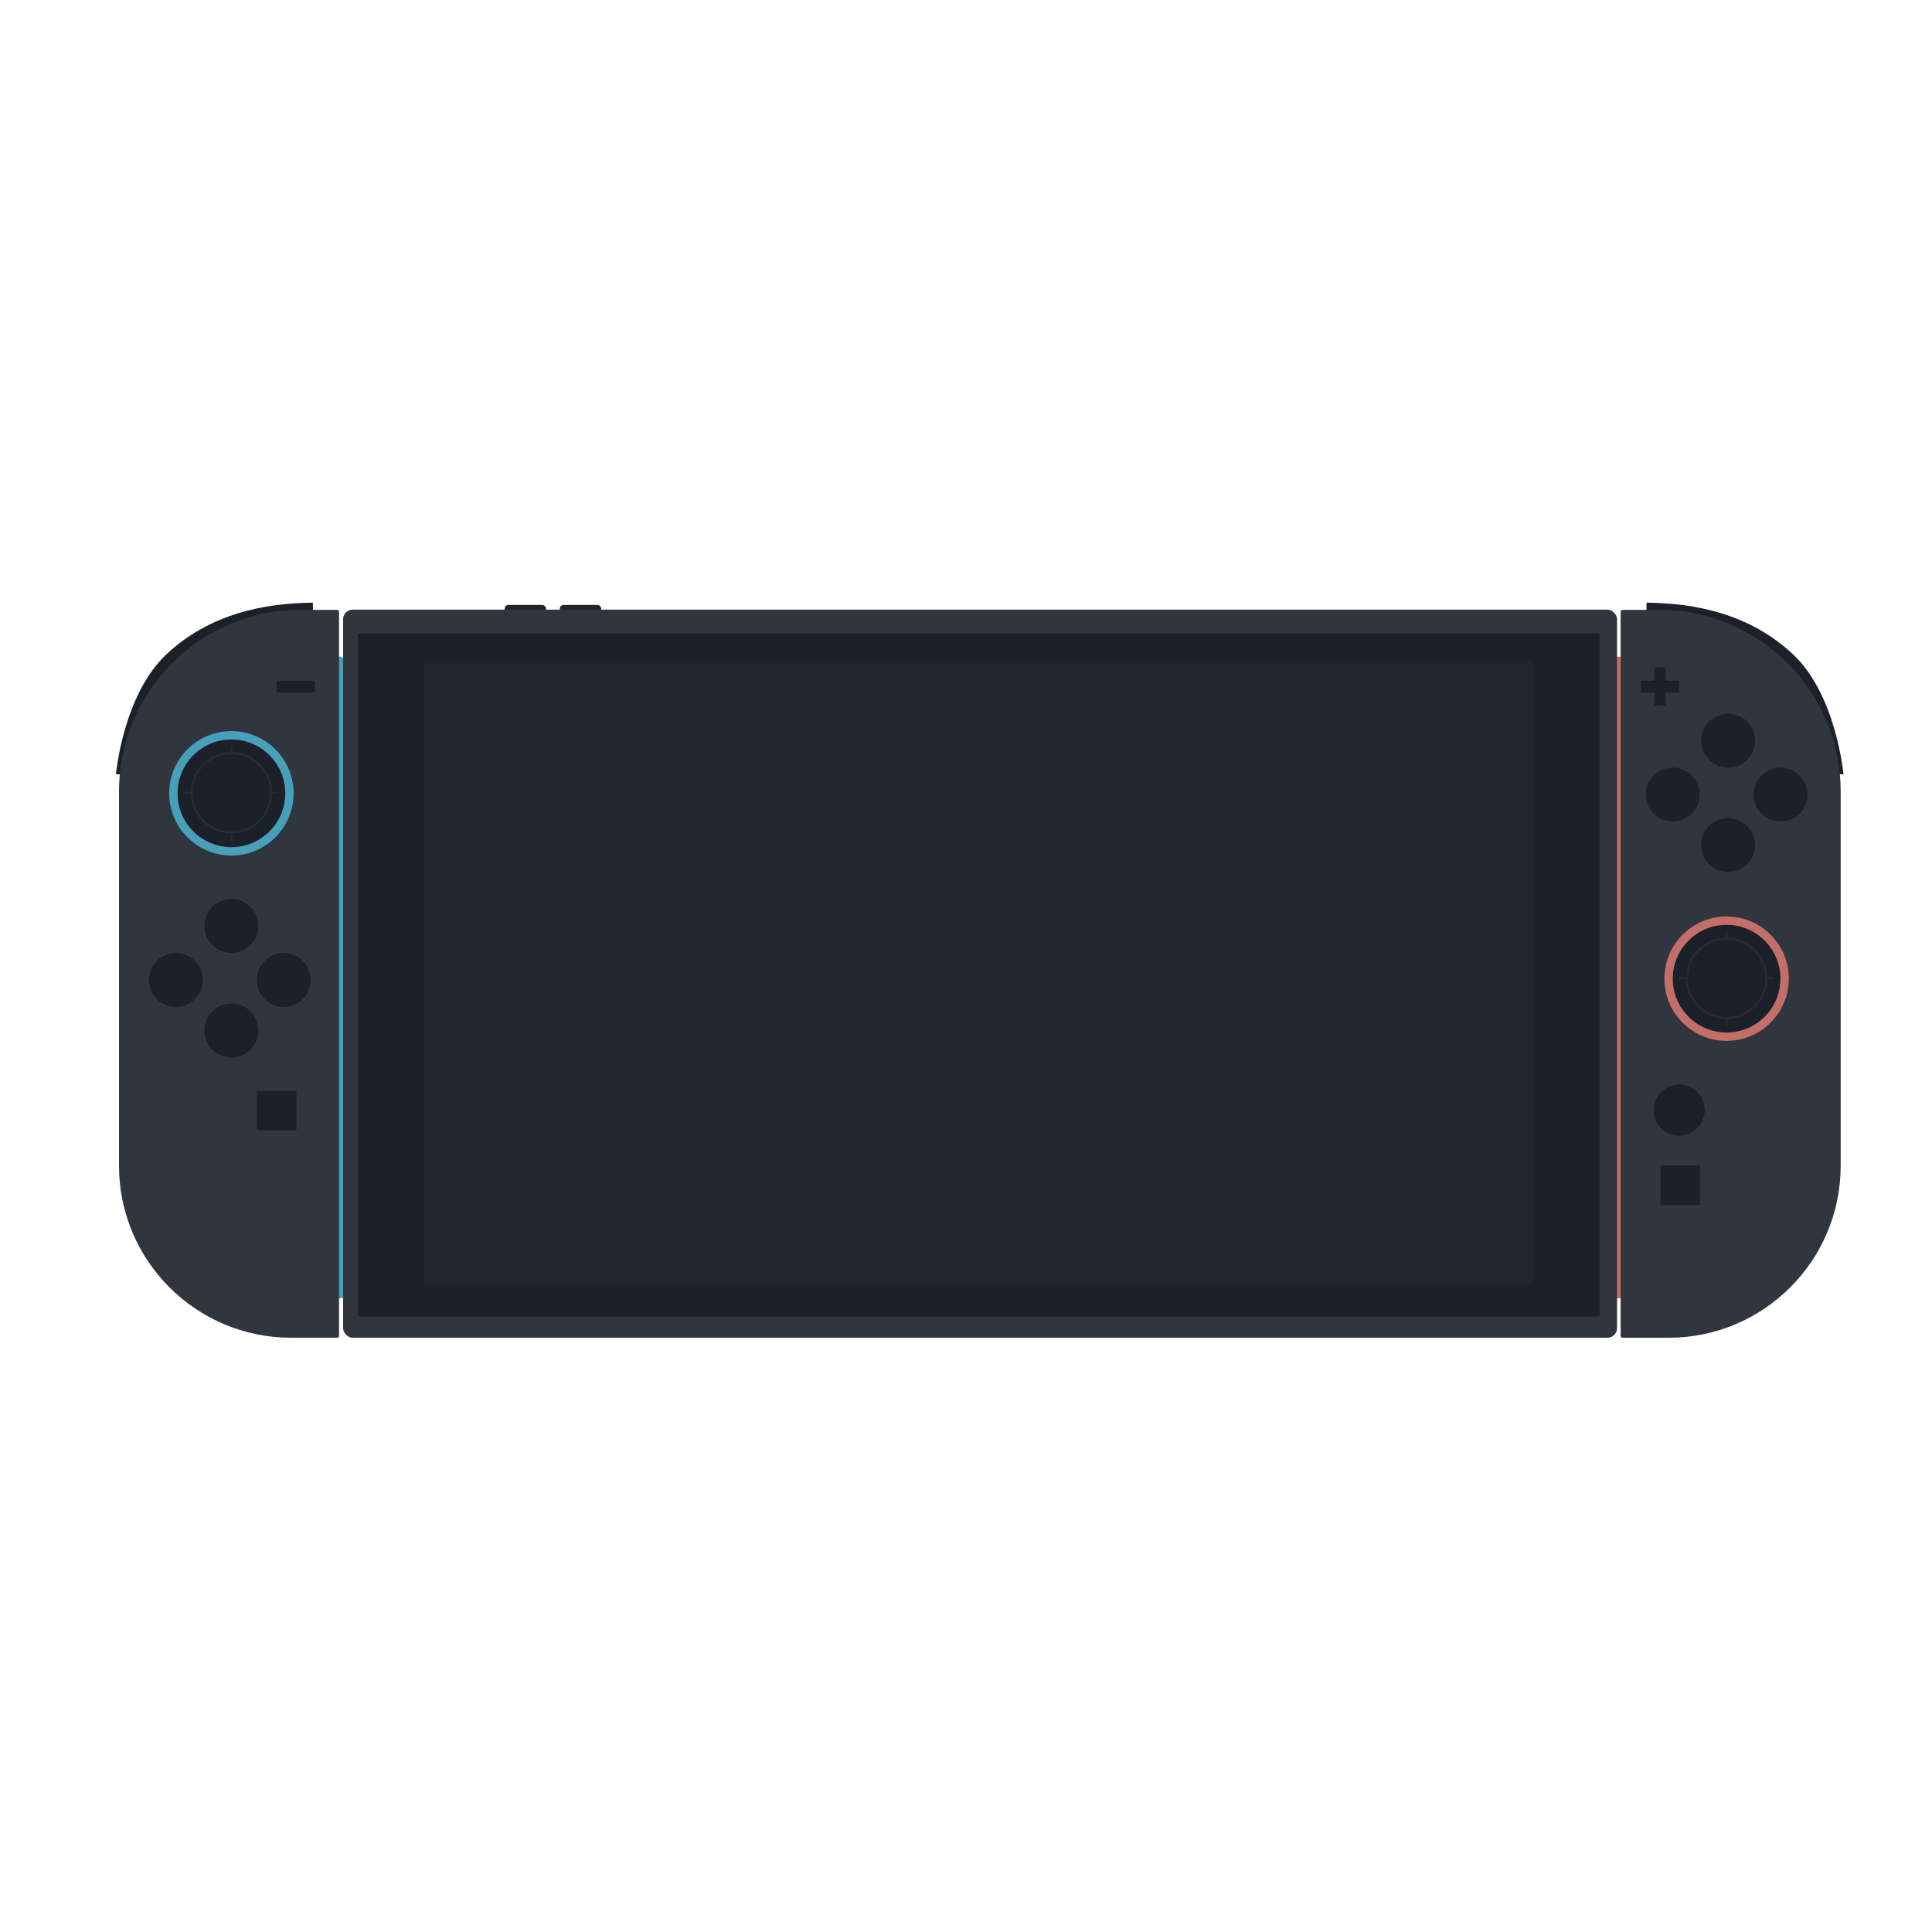 <?xml version="1.0" encoding="UTF-8"?>
<svg xmlns="http://www.w3.org/2000/svg" viewBox="0 0 1000 1000">
  <defs>
    <style>
      .cls-1 {
        fill: none;
        stroke: #262c34;
        stroke-miterlimit: 10;
      }

      .cls-2 {
        fill: #20252d;
      }

      .cls-3 {
        fill: #31363e;
      }

      .cls-4 {
        fill: #479fb9;
      }

      .cls-5 {
        fill: #1c2129;
      }

      .cls-6 {
        fill: #c46e69;
      }
    </style>
  </defs>
  <g id="Layer_1" data-name="Layer 1">
    <g id="Joycons">
      <g>
        <path class="cls-5" d="M63.54,400.8h-3.53s3.65-41.01,26.09-62.09,50.7-26.54,75.87-26.77v15.84l-98.43,73.02Z"/>
        <rect class="cls-4" x="170.48" y="339.85" width="10.03" height="332.2" rx="5.01" ry="5.01"/>
        <path class="cls-3" d="M62.59,315.69h23.86c49.14,0,89.04,39.9,89.04,89.04v193.75c0,51.84-42.09,93.94-93.94,93.94h-18.96c-.55,0-.99-.44-.99-.99v-374.74c0-.55.44-.99.99-.99Z" transform="translate(237.09 1008.1) rotate(-180)"/>
        <rect class="cls-5" x="143.25" y="352.34" width="19.75" height="6.08"/>
        <circle class="cls-4" cx="119.78" cy="410.62" r="32.2"/>
        <circle class="cls-5" cx="119.78" cy="410.62" r="27.87"/>
        <g>
          <circle class="cls-1" cx="119.78" cy="410.38" r="20.53"/>
          <line class="cls-1" x1="119.78" y1="389.86" x2="119.78" y2="385.84"/>
          <line class="cls-1" x1="119.78" y1="435.41" x2="119.78" y2="431.39"/>
          <line class="cls-1" x1="99.25" y1="410.38" x2="95.24" y2="410.38"/>
          <line class="cls-1" x1="144.32" y1="410.38" x2="140.31" y2="410.38"/>
        </g>
        <rect class="cls-5" x="132.92" y="564.54" width="20.51" height="20.51"/>
        <circle class="cls-5" cx="119.78" cy="533.36" r="13.97"/>
        <circle class="cls-5" cx="119.78" cy="479.29" r="13.97"/>
        <circle class="cls-5" cx="91.07" cy="507.24" r="13.97"/>
        <circle class="cls-5" cx="146.89" cy="507.24" r="13.97"/>
      </g>
      <g>
        <path class="cls-5" d="M950.65,400.8h3.53s-3.65-41.01-26.09-62.09c-22.44-21.08-50.7-26.54-75.87-26.77v15.84s98.43,73.02,98.43,73.02Z"/>
        <rect class="cls-6" x="832.83" y="339.85" width="10.03" height="332.2" rx="5.01" ry="5.01"/>
        <path class="cls-3" d="M839.83,315.69h18.96c51.84,0,93.94,42.09,93.94,93.94v193.75c0,49.14-39.9,89.04-89.04,89.04h-23.86c-.55,0-.99-.44-.99-.99v-374.74c0-.55.44-.99.99-.99Z"/>
        <rect class="cls-5" x="849.35" y="352.34" width="19.75" height="6.08"/>
        <rect class="cls-5" x="849.35" y="352.34" width="19.75" height="6.08" transform="translate(503.85 1214.6) rotate(-90)"/>
        <circle class="cls-6" cx="893.68" cy="506.56" r="32.2"/>
        <circle class="cls-5" cx="893.68" cy="506.56" r="27.87"/>
        <g>
          <circle class="cls-1" cx="893.68" cy="506.32" r="20.53"/>
          <line class="cls-1" x1="893.68" y1="485.79" x2="893.68" y2="481.78"/>
          <line class="cls-1" x1="893.68" y1="531.34" x2="893.68" y2="527.33"/>
          <line class="cls-1" x1="873.15" y1="506.32" x2="869.13" y2="506.32"/>
          <line class="cls-1" x1="918.22" y1="506.32" x2="914.2" y2="506.32"/>
        </g>
        <rect class="cls-5" x="859.44" y="603.27" width="20.51" height="20.51"/>
        <circle class="cls-5" cx="869.13" cy="574.6" r="13.22"/>
        <circle class="cls-5" cx="894.47" cy="437.42" r="13.97"/>
        <circle class="cls-5" cx="894.47" cy="383.34" r="13.97"/>
        <circle class="cls-5" cx="865.76" cy="411.29" r="13.97"/>
        <circle class="cls-5" cx="921.59" cy="411.29" r="13.97"/>
      </g>
    </g>
  </g>
  <g id="Screen">
    <g>
      <rect class="cls-2" x="261.21" y="313.11" width="21.42" height="5.16" rx="1.95" ry="1.95"/>
      <rect class="cls-2" x="289.77" y="313.11" width="21.42" height="5.16" rx="1.95" ry="1.95"/>
    </g>
    <rect class="cls-3" x="177.59" y="315.55" width="659.39" height="376.86" rx="4.96" ry="4.96"/>
    <rect class="cls-5" x="185.14" y="327.78" width="642.84" height="353.62" rx="1.06" ry="1.06"/>
    <rect class="cls-2" x="219.82" y="342.13" width="573.57" height="322.94"/>
  </g>
</svg>